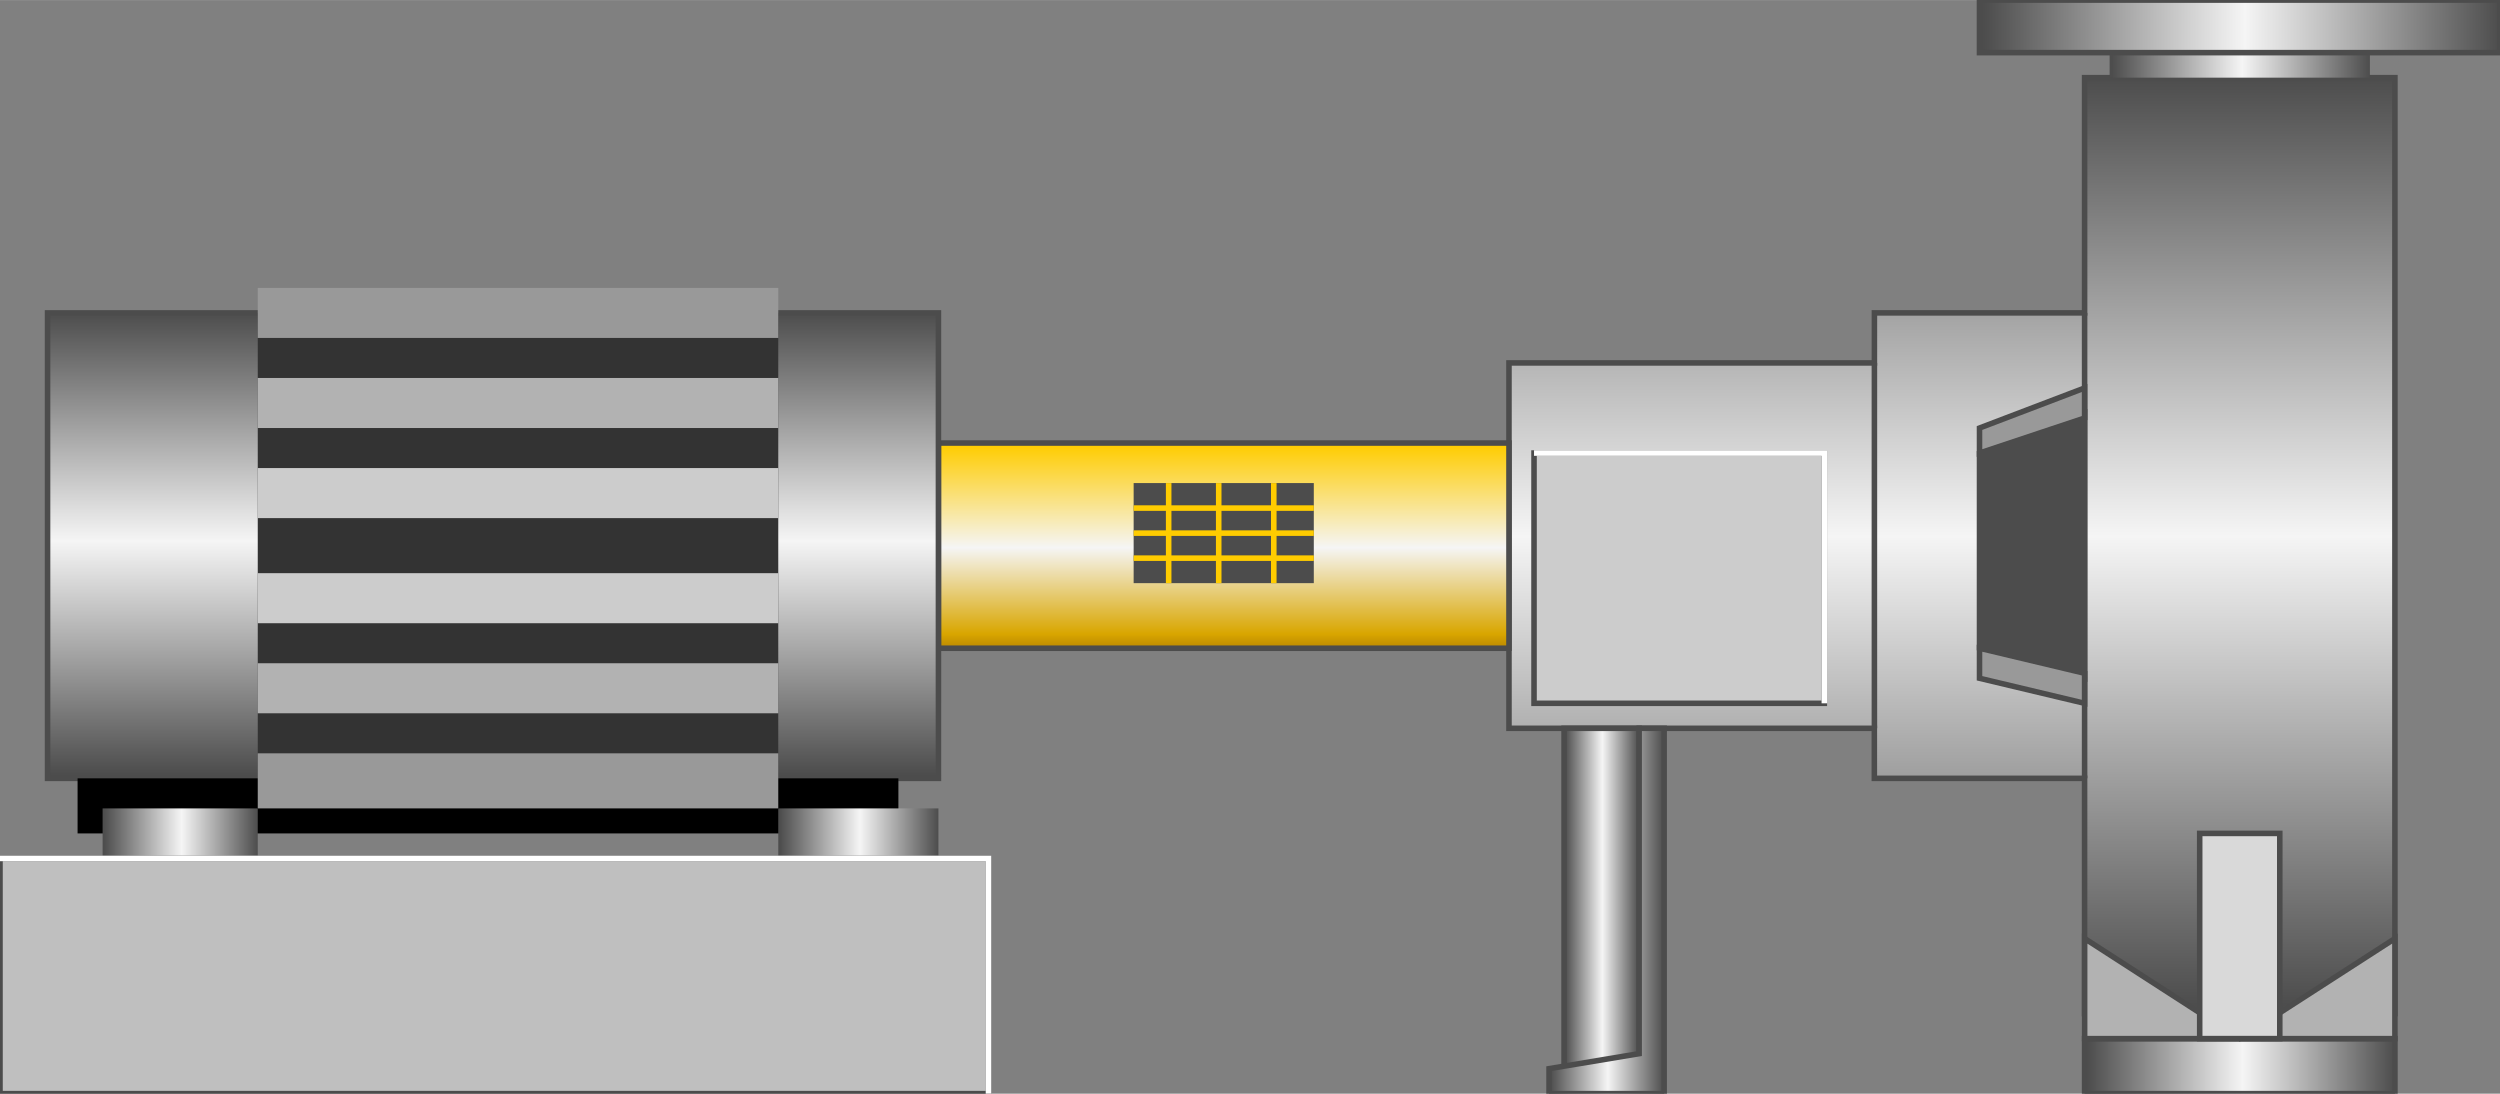 <!DOCTYPE svg PUBLIC "-//W3C//DTD SVG 1.1//EN" "http://www.w3.org/Graphics/SVG/1.1/DTD/svg11.dtd"><svg version="1.1" xmlns="http://www.w3.org/2000/svg" xmlns:xlink="http://www.w3.org/1999/xlink" width="112px" height="49px" viewBox="0 0 112.5 49.211" enable-background="new 0 0 112.5 49.211" xml:space="preserve">
<rect x="0" y="0" width="112.5" height="49.211" fill="#808080" stroke="none"/>
<g id="Group_Volute_Chamber">
	
		<linearGradient id="SVGID_1_" gradientUnits="userSpaceOnUse" x1="87.838" y1="3.603" x2="87.838" y2="45.72" gradientTransform="matrix(1 0 0 -1 0 49.211)">
		<stop offset="0.01" style="stop-color:#4D4D4D" />
		<stop offset="0.51" style="stop-color:#F5F5F5" />
		<stop offset="1" style="stop-color:#4D4D4D" />
	</linearGradient>
	<path fill="url(#SVGID_1_)" stroke="#4C4C4C" stroke-width="0.25" d="M107.771,45.607V3.491H93.807v10.585h-9.459v2.252H67.904   V32.77h16.441v2.252h9.461v10.586H107.771z" />
	<path fill="none" stroke="#4C4C4C" stroke-width="0.25" d="M93.807,35.021V14.077" />
	<path fill="none" stroke="#4C4C4C" stroke-width="0.25" d="M84.348,32.77v-16.44" />
	<path fill="#4C4C4C" stroke="#4C4C4C" stroke-width="0.25" d="M93.807,30.518l-4.729-1.352v-8.784l4.729-1.802V30.518z" />
	<path fill="#999999" stroke="#4C4C4C" stroke-width="0.25" d="M93.807,17.455v1.352l-4.729,1.576v-1.126L93.807,17.455z" />
	<path fill="#999999" stroke="#4C4C4C" stroke-width="0.25" d="M93.807,30.293v1.352l-4.729-1.127v-1.352L93.807,30.293z" />
</g>
<g id="Group_Level_Indicator">
	<path fill="#CCCCCC" stroke="#4C4C4C" stroke-width="0.25" d="M82.096,20.383H69.031v11.262h13.063V20.383H82.096z" />
	<path fill="none" stroke="#FFFFFF" stroke-width="0.25" d="M82.096,31.645V20.383H69.031" />
</g>
<g id="Group_Upstream_Pipe_Flange">
	<linearGradient id="SVGID_2_" gradientUnits="userSpaceOnUse" x1="94.934" y1="2.928" x2="106.644" y2="2.928">
		<stop offset="0.01" style="stop-color:#4D4D4D" />
		<stop offset="0.51" style="stop-color:#F5F5F5" />
		<stop offset="1" style="stop-color:#4D4D4D" />
	</linearGradient>
	<path fill="url(#SVGID_2_)" d="M106.645,2.365H94.934v1.126h11.711V2.365z" />
	
		<linearGradient id="SVGID_3_" gradientUnits="userSpaceOnUse" x1="89.076" y1="48.028" x2="112.5" y2="48.028" gradientTransform="matrix(1 0 0 -1 0 49.211)">
		<stop offset="0.01" style="stop-color:#4D4D4D" />
		<stop offset="0.51" style="stop-color:#F5F5F5" />
		<stop offset="1" style="stop-color:#4D4D4D" />
	</linearGradient>
	<path fill="url(#SVGID_3_)" stroke="#4C4C4C" stroke-width="0.25" d="M112.5,0H89.076v2.365H112.5V0" />
</g>
<g id="Group_Support">
	
		<linearGradient id="SVGID_4_" gradientUnits="userSpaceOnUse" x1="93.807" y1="1.239" x2="107.772" y2="1.239" gradientTransform="matrix(1 0 0 -1 0 49.211)">
		<stop offset="0.01" style="stop-color:#4D4D4D" />
		<stop offset="0.51" style="stop-color:#F5F5F5" />
		<stop offset="1" style="stop-color:#4D4D4D" />
	</linearGradient>
	<path fill="url(#SVGID_4_)" stroke="#4C4C4C" stroke-width="0.25" d="M107.771,46.733H93.807v2.478h13.965V46.733z" />
	<path fill="#B2B2B2" stroke="#4C4C4C" stroke-width="0.25" d="M107.771,46.734V42.23l-6.982,4.504l-6.98-4.504v4.504H107.771z" />
	<path fill="#D9D9D9" stroke="#4C4C4C" stroke-width="0.25" d="M102.59,37.5h-3.604v9.234h3.604V37.5z" />
</g>
<g id="Group_Layer_7">
	
		<linearGradient id="SVGID_5_" gradientUnits="userSpaceOnUse" x1="70.383" y1="8.783" x2="73.762" y2="8.783" gradientTransform="matrix(1 0 0 -1 0 49.211)">
		<stop offset="0.01" style="stop-color:#4D4D4D" />
		<stop offset="0.51" style="stop-color:#F5F5F5" />
		<stop offset="1" style="stop-color:#4D4D4D" />
	</linearGradient>
	<path fill="url(#SVGID_5_)" stroke="#4C4C4C" stroke-width="0.25" d="M73.762,32.77h-3.379v15.316h3.379V32.77z" />
	
		<linearGradient id="SVGID_6_" gradientUnits="userSpaceOnUse" x1="69.707" y1="8.221" x2="74.887" y2="8.221" gradientTransform="matrix(1 0 0 -1 0 49.211)">
		<stop offset="0.01" style="stop-color:#4D4D4D" />
		<stop offset="0.51" style="stop-color:#F5F5F5" />
		<stop offset="1" style="stop-color:#4D4D4D" />
	</linearGradient>
	<path fill="url(#SVGID_6_)" stroke="#4C4C4C" stroke-width="0.25" d="M74.887,32.77v16.441h-5.18v-1.125l4.055-0.676V32.77H74.887z   " />
</g>
<g id="Group_Drivershaft_Flange">
	
		<linearGradient id="SVGID_7_" gradientUnits="userSpaceOnUse" x1="55.066" y1="20.044" x2="55.066" y2="29.278" gradientTransform="matrix(1 0 0 -1 0 49.211)">
		<stop offset="0.01" style="stop-color:#BF8C00" />
		<stop offset="0.07" style="stop-color:#D9A600" />
		<stop offset="0.49" style="stop-color:#F5F5F5" />
		<stop offset="0.99" style="stop-color:#FFCC00" />
	</linearGradient>
	<path fill="url(#SVGID_7_)" stroke="#4C4C4C" stroke-width="0.25" d="M67.904,19.933H42.229v9.234h25.675V19.933z" />
	<path fill="#4C4C4C" d="M59.121,21.734h-8.107v4.504h8.107V21.734z" />
	<path fill="none" stroke="#FFCC00" stroke-width="0.25" d="M59.121,22.86h-8.107" />
	<path fill="none" stroke="#FFCC00" stroke-width="0.25" d="M59.121,23.987h-8.107" />
	<path fill="none" stroke="#FFCC00" stroke-width="0.25" d="M59.121,25.113h-8.107" />
	<path fill="none" stroke="#FFCC00" stroke-width="0.25" d="M57.32,26.239v-4.504" />
	<path fill="none" stroke="#FFCC00" stroke-width="0.25" d="M54.842,26.239v-4.504" />
	<path fill="none" stroke="#FFCC00" stroke-width="0.25" d="M52.59,26.239v-4.504" />
</g>
<g id="Group_Motor_Chamber">
	
		<linearGradient id="SVGID_8_" gradientUnits="userSpaceOnUse" x1="22.185" y1="14.19" x2="22.185" y2="35.134" gradientTransform="matrix(1 0 0 -1 0 49.211)">
		<stop offset="0.01" style="stop-color:#4D4D4D" />
		<stop offset="0.51" style="stop-color:#F5F5F5" />
		<stop offset="1" style="stop-color:#4D4D4D" />
	</linearGradient>
	<path fill="url(#SVGID_8_)" stroke="#4C4C4C" stroke-width="0.25" d="M42.229,14.077H2.14v20.944h40.09L42.229,14.077   L42.229,14.077z" />
	<path fill="#333333" d="M35.022,14.077H11.599v20.944h23.423V14.077z" />
</g>
<g id="Group_Layer_9">
	<path d="M40.428,35.021H3.491V37.5h36.937V35.021z" />
	<path fill="#CCCCCC" d="M35.022,25.789H11.599v2.252h23.423V25.789z" />
	<path fill="#CCCCCC" d="M35.022,21.059H11.599v2.252h23.423V21.059z" />
	<path fill="#B2B2B2" d="M35.022,29.842H11.599v2.252h23.423V29.842z" />
	<path fill="#B2B2B2" d="M35.022,17.005H11.599v2.252h23.423V17.005z" />
	<path fill="#999999" d="M35.022,33.896H11.599v2.478h23.423V33.896z" />
	<path fill="#999999" d="M35.022,12.951H11.599v2.252h23.423V12.951z" />
</g>
<g id="Group_Layer_8">
	
		<linearGradient id="SVGID_9_" gradientUnits="userSpaceOnUse" x1="4.617" y1="11.711" x2="11.599" y2="11.711" gradientTransform="matrix(1 0 0 -1 0 49.211)">
		<stop offset="0.01" style="stop-color:#4D4D4D" />
		<stop offset="0.51" style="stop-color:#F5F5F5" />
		<stop offset="1" style="stop-color:#4D4D4D" />
	</linearGradient>
	<path fill="url(#SVGID_9_)" d="M11.599,36.374H4.617v2.252h6.982V36.374z" />
	
		<linearGradient id="SVGID_10_" gradientUnits="userSpaceOnUse" x1="35.022" y1="11.711" x2="42.229" y2="11.711" gradientTransform="matrix(1 0 0 -1 0 49.211)">
		<stop offset="0.01" style="stop-color:#4D4D4D" />
		<stop offset="0.51" style="stop-color:#F5F5F5" />
		<stop offset="1" style="stop-color:#4D4D4D" />
	</linearGradient>
	<path fill="url(#SVGID_10_)" d="M42.229,36.374h-7.207v2.252h7.207V36.374z" />
	<path fill="#BFBFBF" stroke="#4C4C4C" stroke-width="0.25" d="M44.482,38.625H0v10.586h44.482V38.625z" />
	<path fill="none" stroke="#FFFFFF" stroke-width="0.25" d="M44.482,49.211V38.625H0" />
</g>
</svg>